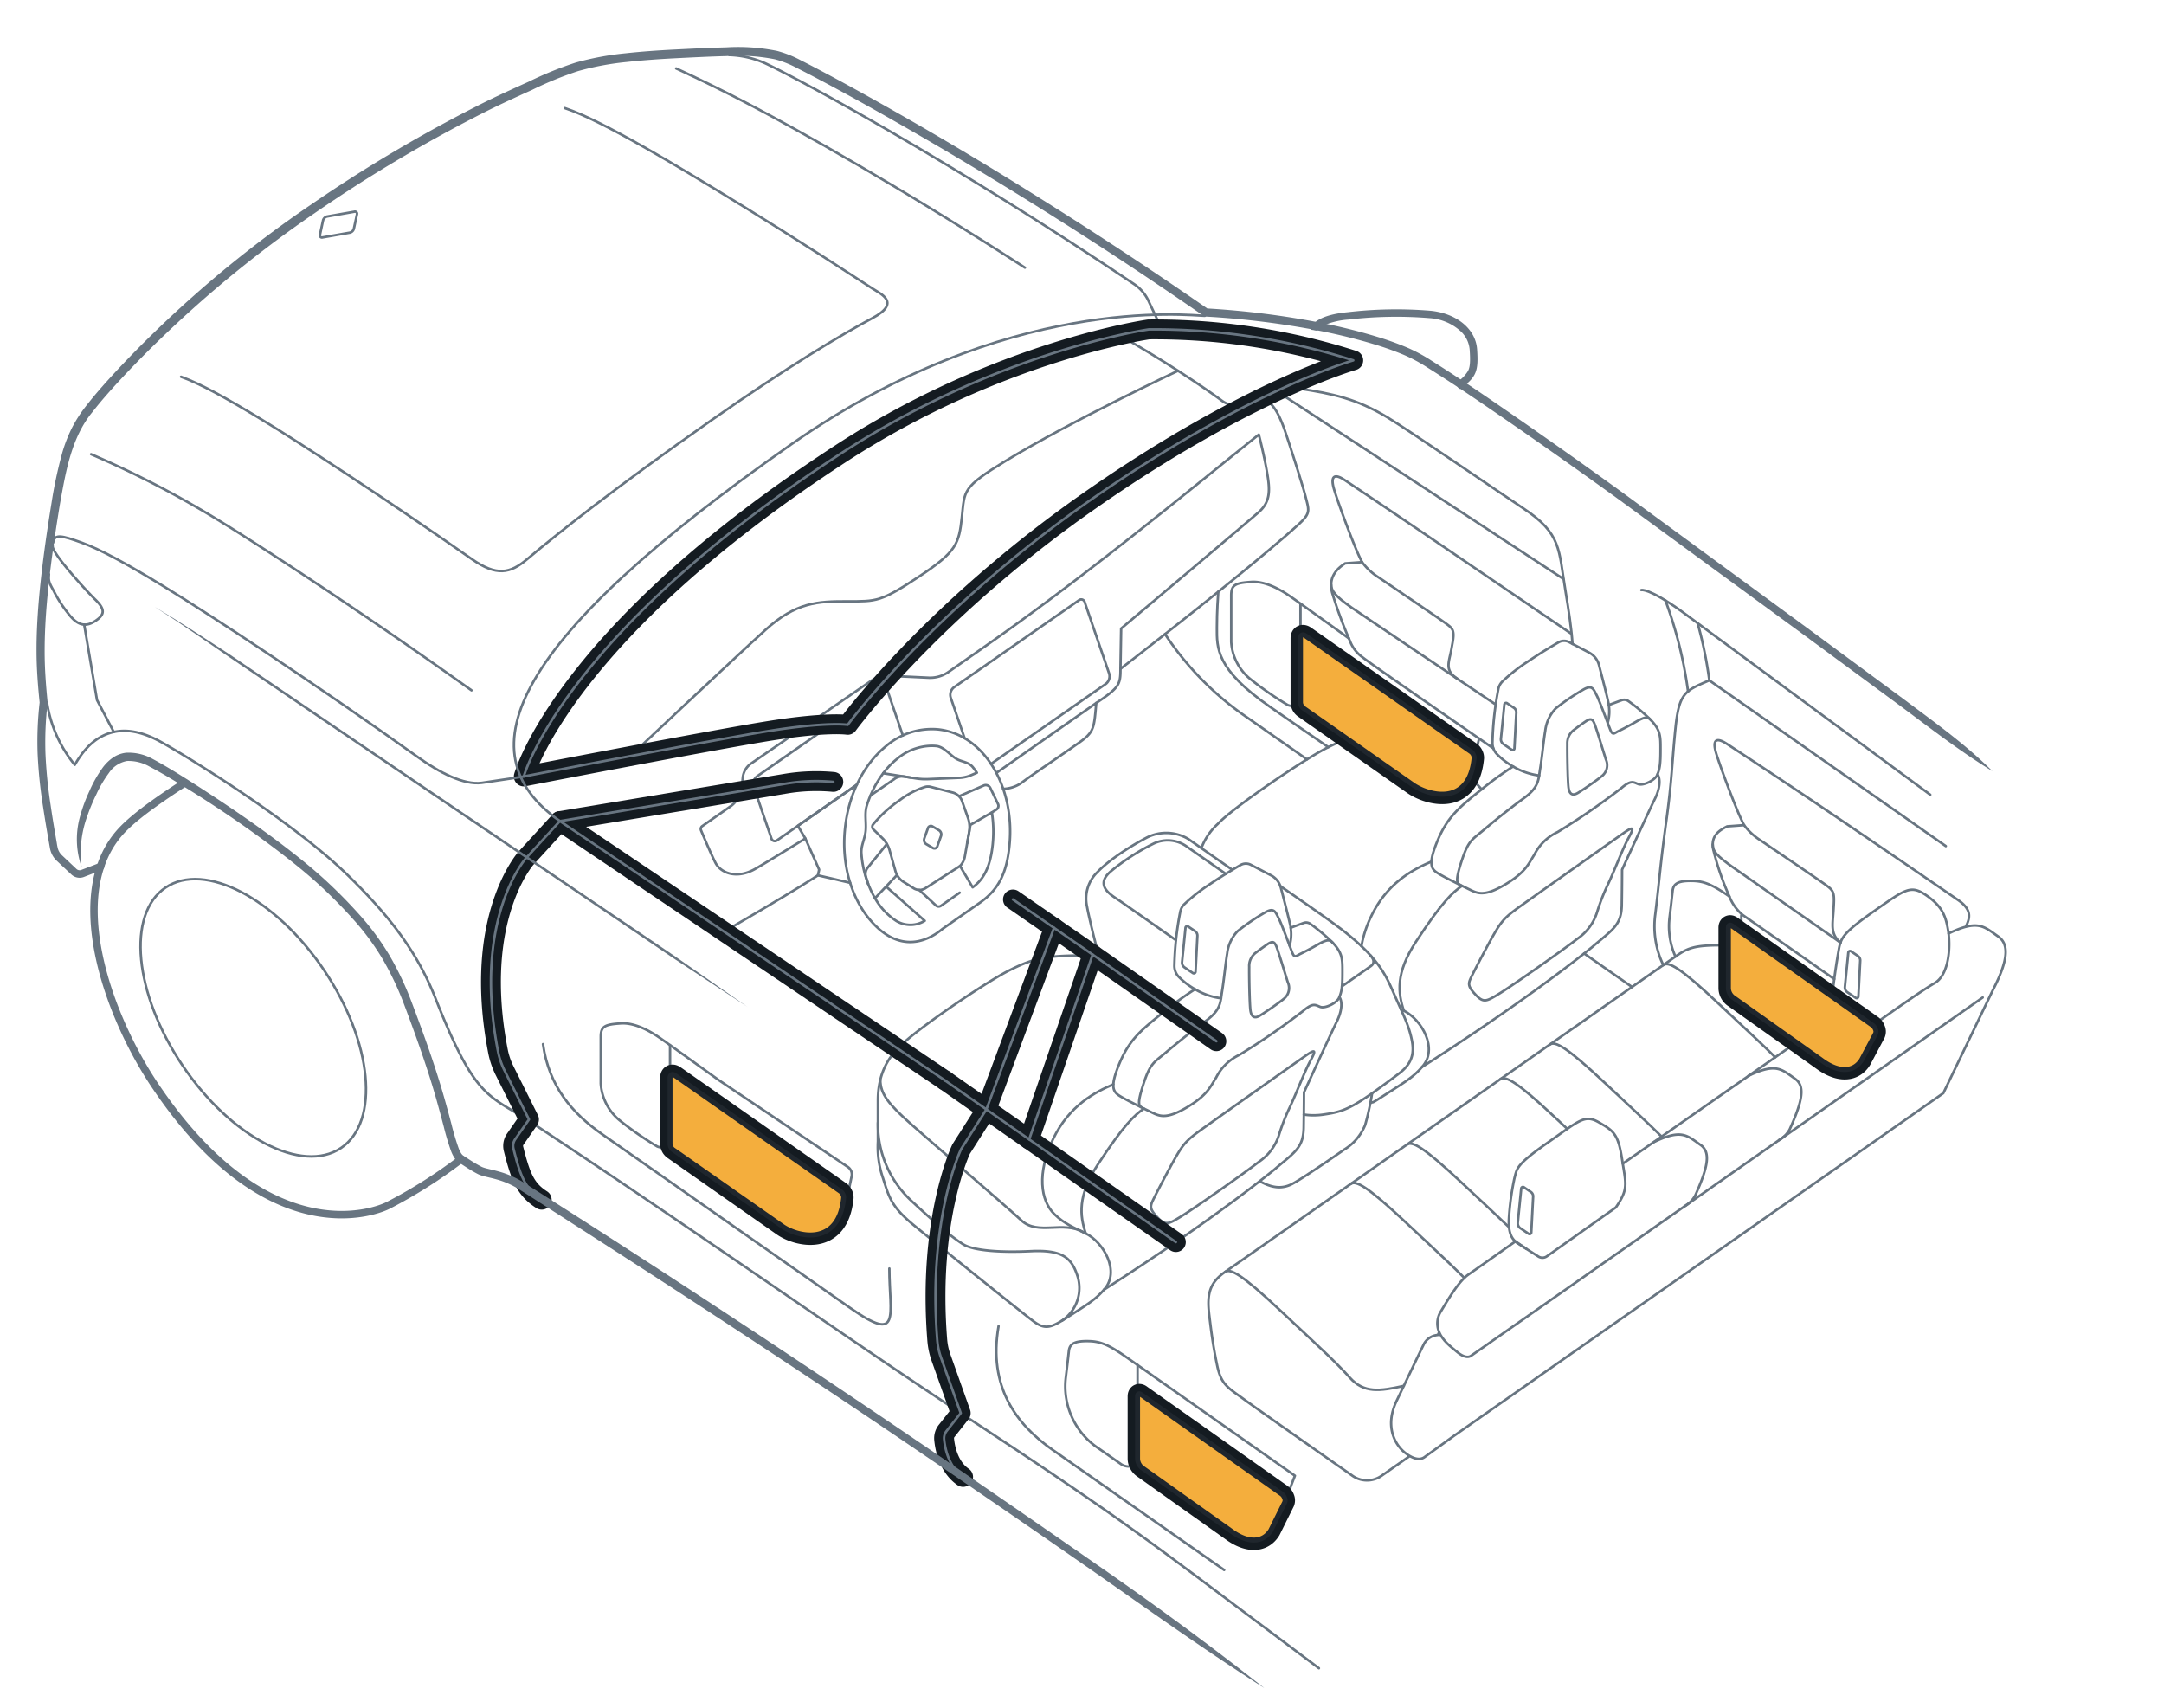 <svg xmlns="http://www.w3.org/2000/svg" width="436" height="344.091" viewBox="0 0 436 344.091"><g id="f54087cc-1d29-4058-9bd0-b8368b9ad693" data-name="below"><path d="M369.557,197.243l-18.439-12.911a9.216,9.216,0,0,1-2.683-3.735,54.576,54.576,0,0,1-3.156-9.103,5.067,5.067,0,0,1-.2-1.366c0-1.907,1.314-2.848,2.914-3.648l3.409-.249" style="fill:none;stroke:#687581;stroke-linecap:round;stroke-linejoin:round;stroke-width:0.5px"/><path d="M396.124,186.596c.65-1.463,1.423-3.186-1.619-5.281-5.807-3.999-29.557-20.322-46.575-31.452-2.238-1.464-2.948-.706-2.16,1.888s4.226,11.945,5.633,14.48a12.37,12.37,0,0,0,3.419,3.135c2.561,1.748,11.703,7.934,13.085,8.95,1.743,1.281,1.725,1.583,1.474,5.511-.165,2.51-.59,4.425,1.441,6.055" style="fill:none;stroke:#687581;stroke-linecap:round;stroke-linejoin:round;stroke-width:0.5px"/><path d="M345.08,170.129c0,1.324.676,2.216,4.394,4.82l21.344,14.945" style="fill:none;stroke:#687581;stroke-linecap:round;stroke-linejoin:round;stroke-width:0.5px"/><path d="M296.372,151.44a1.564,1.564,0,0,1,.472.583,1.366,1.366,0,0,1,.158.699c-.977,9.943-9.345,7.48-12.312,5.402l-22.067-15.451a1.563,1.563,0,0,1-.601-1.139V128.578c0-.657.446-.878.996-.493Z" style="fill:none;stroke:#687581;stroke-linecap:round;stroke-linejoin:round;stroke-width:0.5px"/><polygon points="294.626 154.918 264.117 133.555 264.117 131.174 294.626 152.537 294.626 154.918" style="fill:none;stroke:#687581;stroke-linecap:round;stroke-linejoin:round;stroke-width:0.5px"/><line x1="350.842" y1="184.431" x2="350.842" y2="187.851" style="fill:none;stroke:#687581;stroke-linecap:round;stroke-linejoin:round;stroke-width:0.5px"/><path d="M274.437,113.244l-3.409.249c-2.357,1.504-3.252,3.333-2.642,5.853A86.714,86.714,0,0,0,271.95,129.03a7.12,7.12,0,0,0,2.591,3.394c1.674,1.351,17.762,12.423,26.339,18.344" style="fill:none;stroke:#687581;stroke-linecap:round;stroke-linejoin:round;stroke-width:0.5px"/><path d="M293.559,136.701c-2.538-1.701-1.632-3.22-1.144-5.861l.236-1.292c.488-2.642,0-2.967-1.382-3.983s-10.852-7.438-13.413-9.186a12.371,12.371,0,0,1-3.42-3.135c-1.406-2.535-4.844-11.99-5.633-14.608s-.071-3.394,2.16-1.905c15.597,10.415,31.367,21.266,45.685,30.977" style="fill:none;stroke:#687581;stroke-linecap:round;stroke-linejoin:round;stroke-width:0.5px"/><path d="M271.786,128.619s-8.827-6.373-11.707-8.39-5.634-3.16-7.991-2.999c-3.204.218-4.024.567-4.024,2.725v9.389a10.448,10.448,0,0,0,3.78,7.397,66.296,66.296,0,0,0,7.601,5.284,2.772,2.772,0,0,0,2.61-.266" style="fill:none;stroke:#687581;stroke-linecap:round;stroke-linejoin:round;stroke-width:0.5px"/><line x1="262.021" y1="121.605" x2="262.021" y2="128.578" style="fill:none;stroke:#687581;stroke-linecap:round;stroke-linejoin:round;stroke-width:0.5px"/><path d="M245.459,119.21c-.071.924-.281,3.928-.281,7.269,0,4.024-.244,8.292,10.608,15.852,3.521,2.453,7.665,5.323,11.844,8.192" style="fill:none;stroke:#687581;stroke-linecap:round;stroke-linejoin:round;stroke-width:0.5px"/><path d="M301.349,141.928c-9.489-6.372-26.579-17.81-29.041-19.534-3.314-2.32-4.101-3.403-4.101-4.632" style="fill:none;stroke:#687581;stroke-linecap:round;stroke-linejoin:round;stroke-width:0.5px"/><path d="M316.825,129.716c-.24-3.384-.8-6.976-1.383-10.467-1.445-8.64-.755-11.691-8.601-16.889-4.877-3.231-22.966-15.676-27.314-18.29-6.268-3.769-11.023-4.745-17.73-5.781S251.943,80.112,248.59,81.27c-.994.342-1.687.034-2.765-.812-.138-.109-7.105-5.252-18.731-12.049" style="fill:none;stroke:#687581;stroke-linecap:round;stroke-linejoin:round;stroke-width:0.5px"/><line x1="314.957" y1="116.608" x2="256.219" y2="78.141" style="fill:none;stroke:#687581;stroke-linecap:round;stroke-linejoin:round;stroke-width:0.5px"/><path d="M335.55,120.971a85.152,85.152,0,0,1,4.556,18.33" style="fill:none;stroke:#687581;stroke-linecap:round;stroke-linejoin:round;stroke-width:0.5px"/><path d="M342.035,125.54a82.791,82.791,0,0,1,2.358,11.527" style="fill:none;stroke:#687581;stroke-linecap:round;stroke-linejoin:round;stroke-width:0.5px"/><path d="M388.908,160.106l-50.56-37.285c-6.342-4.441-7.655-3.946-7.655-3.946" style="fill:none;stroke:#687581;stroke-linecap:round;stroke-linejoin:round;stroke-width:0.5px"/><path d="M335.126,194.418q-.298-.604-.551-1.24a18.046,18.046,0,0,1-1.074-8.963c.976-8.048.976-9.755,2.195-18.616s1.138-11.625,1.87-18.86,1.951-7.56,6.828-9.674L392.034,170.45" style="fill:none;stroke:#687581;stroke-linecap:round;stroke-linejoin:round;stroke-width:0.5px"/><path d="M348.445,180.604c-3.769-2.639-5.352-3.135-7.832-3.135s-3.454.549-3.611,1.992-.342,3.075-.589,5.108a14.949,14.949,0,0,0,1.154,8.141" style="fill:none;stroke:#687581;stroke-linecap:round;stroke-linejoin:round;stroke-width:0.5px"/><path d="M319.172,192.084l9.644,6.753" style="fill:none;stroke:#687581;stroke-linecap:round;stroke-linejoin:round;stroke-width:0.5px"/><path d="M234.732,127.746a61.271,61.271,0,0,0,16.665,16.881l11.937,8.358" style="fill:none;stroke:#687581;stroke-linecap:round;stroke-linejoin:round;stroke-width:0.5px"/><path d="M164.792,176.346c-.488.314-.909.582-1.251.798-6.648,4.19-15.075,9.017-17.658,10.546" style="fill:none;stroke:#687581;stroke-linecap:round;stroke-linejoin:round;stroke-width:0.5px"/><path d="M252.892,78.794s1.552,1.207,2.934,2.386,2.398,3.658,3.13,5.812,3.414,10.405,4.105,13.129,1.016,3.252-1.301,5.406S249.12,116.663,225.749,134.75c0,3.089-.163,3.739-4.878,6.869-.447,4.999-.366,5.812-3.414,7.966-4.207,2.973-9.603,6.557-11.745,8.201a6.883,6.883,0,0,1-3.587,1.137" style="fill:none;stroke:#687581;stroke-linecap:round;stroke-linejoin:round;stroke-width:0.5px"/><line x1="220.872" y1="141.619" x2="200.745" y2="155.712" style="fill:none;stroke:#687581;stroke-linecap:round;stroke-linejoin:round;stroke-width:0.5px"/><path d="M126.978,152.33s20.94-19.716,27.183-25.379,10.599-5.808,16.551-5.808,6.679.145,14.374-4.936,8.13-6.679,8.711-12.051.008-5.939,8.856-11.325c13.357-8.13,34.691-18.135,34.691-18.135" style="fill:none;stroke:#687581;stroke-linecap:round;stroke-linejoin:round;stroke-width:0.5px"/><path d="M36.479,75.904c3.91,1.412,9.232,4.345,16.526,8.795,7.47,4.558,24.033,15.334,42.066,27.938,4.962,3.468,7.69,2.922,11.112.035,5.908-4.983,17.544-14.286,37.088-27.97,15.677-10.977,26.066-17.171,32.494-20.608,5.862-3.134,1.697-4.869.027-5.96-26.62-17.381-43.081-26.828-45.482-28.189-7.295-4.135-12.617-6.859-16.526-8.171" style="fill:none;stroke:#687581;stroke-linecap:round;stroke-linejoin:round;stroke-width:0.5px"/><path d="M10.604,109.992c-.188,1.369,6.505,8.757,8.568,10.766s1.955,3.041.109,4.29-3.53,1.195-5.539-1.466a25.967,25.967,0,0,1-2.933-4.562c-.815-1.466-1.103-1.97-.941-3.321" style="fill:none;stroke:#687581;stroke-linecap:round;stroke-linejoin:round;stroke-width:0.5px"/><path d="M146.93,11.081a19.196,19.196,0,0,1,7.163,1.634c3.936,1.761,34.778,17.886,74.419,44.535a8.285,8.285,0,0,1,2.871,3.336l3.216,6.818" style="fill:none;stroke:#687581;stroke-linecap:round;stroke-linejoin:round;stroke-width:0.5px"/><path d="M136.234,13.79q7.663,3.528,15.154,7.471c9.542,5.024,29.8,16.311,55.11,32.659" style="fill:none;stroke:#687581;stroke-linecap:round;stroke-linejoin:round;stroke-width:0.5px"/><path d="M94.997,139.074C73.582,123.757,52.41,109.923,43.673,104.592A201.134,201.134,0,0,0,18.356,91.509" style="fill:none;stroke:#687581;stroke-linecap:round;stroke-linejoin:round;stroke-width:0.5px"/><line x1="296.886" y1="153.628" x2="298.005" y2="148.784" style="fill:none;stroke:#687581;stroke-linecap:round;stroke-linejoin:round;stroke-width:0.5px"/><path d="M9.476,141.538a25.851,25.851,0,0,0,5.59,12.542c1.818-3.123,3.925-5.345,6.864-6.34,4.169-1.411,8.198.427,10.867,1.935,7.303,4.125,26.723,16.458,36.858,26.241,9.372,9.046,14.607,16.401,18.047,25.116,8.167,20.689,10.631,19.354,19.274,25.045C137.9,246.44,169.369,268.763,194.523,285.314s32.994,22.105,49.11,34.192L265.731,336.08" style="fill:none;stroke:#687581;stroke-linecap:round;stroke-linejoin:round;stroke-width:0.5px"/><polyline points="16.964 125.83 19.548 141.032 22.929 147.469" style="fill:none;stroke:#687581;stroke-linecap:round;stroke-linejoin:round;stroke-width:0.5px"/><path d="M71.295,46.092a1.083,1.083,0,0,1-.804.774l-5.505.968a.421.421,0,0,1-.521-.541l.625-2.901a1.083,1.083,0,0,1,.804-.774l5.505-.968a.421.421,0,0,1,.521.541Z" style="fill:none;stroke:#687581;stroke-linecap:round;stroke-linejoin:round;stroke-width:0.5px"/><path d="M225.749,134.75l.136-8.127s25.328-21.332,27.748-23.47,2.251-4.559,1.632-8.105-1.636-7.5-1.636-7.5c-11.932,9.512-33.694,27.633-54.536,42.227l-8,5.601a6.42,6.42,0,0,1-3.985,1.155l-8.345-.397a5.746,5.746,0,0,0-3.018.861l-24.559,16.919a4.04,4.04,0,0,0-1.517,2.572l-.221,2.251a5.67,5.67,0,0,1-2.095,3.585l-5.857,4.101a.715.715,0,0,0-.25.862c.543,1.298,1.962,4.656,2.857,6.447,1.126,2.251,4.39,3.377,7.992,1.351,1.285-.723,5.398-3.234,10.159-6.166" style="fill:none;stroke:#687581;stroke-linecap:round;stroke-linejoin:round;stroke-width:0.5px"/><path d="M172.624,158.099,156.572,169.282a.72.72,0,0,1-1.153-.377l-3.571-10.436a1.923,1.923,0,0,1,.678-2.073l25.166-17.533a.72.72,0,0,1,1.153.377l3.059,8.939" style="fill:none;stroke:#687581;stroke-linecap:round;stroke-linejoin:round;stroke-width:0.5px"/><path d="M194.348,148.72l-2.804-8.195a1.923,1.923,0,0,1,.679-2.073l25.166-17.533a.72.72,0,0,1,1.153.377l4.931,14.41a1.923,1.923,0,0,1-.678,2.073l-23.128,16.113" style="fill:none;stroke:#687581;stroke-linecap:round;stroke-linejoin:round;stroke-width:0.5px"/><polyline points="171.286 177.852 164.792 176.346 165.042 175.196 162.256 168.917 160.751 166.371 172.624 158.099" style="fill:none;stroke:#687581;stroke-linecap:round;stroke-linejoin:round;stroke-width:0.5px"/><path d="M188.997,146.938a14.17,14.17,0,0,0-10.507,3.399c-4.55,3.724-7.569,9.803-8.246,16.668-.718,7.068,1.246,13.716,4.902,18.131,7.352,8.842,14.163,2.41,14.8,1.963l7.407-5.186c3.737-2.613,5.443-5.795,6.026-11.523v-.013C204.582,158.38,198.123,147.872,188.997,146.938Zm-8.354,6.025a11.054,11.054,0,0,1,7.027-2.708q.487,0,.975.041c1.53.163,2.654,1.706,3.954,2.518,1.151.718,2.505.623,3.426,1.76a13.399,13.399,0,0,1,.799,1.097l-1.34.568a6.901,6.901,0,0,1-2.004.451l-6.661.278a12.702,12.702,0,0,1-2.074-.119l-6.795-1.07A16.164,16.164,0,0,1,180.642,152.963Zm-.041,32.578a13.28,13.28,0,0,1-4.306-4.59l2.234-2.356,7.786,6.906A5.527,5.527,0,0,1,180.601,185.541Zm19.417-15.49c-.515,5.078-2.126,7.325-4.049,8.707l-2.546-4.292a3.707,3.707,0,0,0,.94-1.746l1.159-6.541,4.319-2.505a25.241,25.241,0,0,1,.298,3.832C200.14,168.345,200.1,169.185,200.018,170.051Z" style="fill:none;stroke:#687581;stroke-linecap:round;stroke-linejoin:round;stroke-width:0.5px"/><path d="M177.948,155.779a21.66,21.66,0,0,0-3.302,6.51c-.511,1.611-.067,3.411-.242,5.159-.157,1.557-.967,2.991-.848,4.47a21.112,21.112,0,0,0,2.729,9.027" style="fill:none;stroke:#687581;stroke-linecap:round;stroke-linejoin:round;stroke-width:0.5px"/><path d="M193.357,179.835l-3.806,2.665a.803.803,0,0,1-.961-.066l-3.397-3.153" style="fill:none;stroke:#687581;stroke-linecap:round;stroke-linejoin:round;stroke-width:0.5px"/><path d="M188.869,170.45a.613.613,0,0,1-.893.399l-1.392-.824a.978.978,0,0,1-.349-1.134l.717-2.022a.613.613,0,0,1,.893-.399l1.392.824a.978.978,0,0,1,.35,1.134Z" style="fill:none;stroke:#687581;stroke-linecap:round;stroke-linejoin:round;stroke-width:0.5px"/><path d="M193.424,174.465l-6.96,4.464a2.214,2.214,0,0,1-2.481-.051l-2.068-1.294a3.917,3.917,0,0,1-1.46-1.949l-1.266-4.498a5.766,5.766,0,0,0-1.289-2.167l-1.934-1.884a.738.738,0,0,1-.062-.989,25.855,25.855,0,0,1,5.363-4.888,16.856,16.856,0,0,1,5.141-2.688,2.249,2.249,0,0,1,1.131.001l4.52,1.169a2.786,2.786,0,0,1,1.736,1.585l1.293,3.672a5.891,5.891,0,0,1,.206,2.516l-.421,2.376" style="fill:none;stroke:#687581;stroke-linecap:round;stroke-linejoin:round;stroke-width:0.5px"/><path d="M178.687,170.021l-3.925,4.86a2.032,2.032,0,0,0-.321,1.675l.464,1.497" style="fill:none;stroke:#687581;stroke-linecap:round;stroke-linejoin:round;stroke-width:0.5px"/><path d="M193.226,160.416l4.969-2.166a1.038,1.038,0,0,1,1.335.496l1.559,3.244a.876.876,0,0,1-.312,1.09l-.935.593" style="fill:none;stroke:#687581;stroke-linecap:round;stroke-linejoin:round;stroke-width:0.5px"/><line x1="180.732" y1="176.273" x2="178.53" y2="178.595" style="fill:none;stroke:#687581;stroke-linecap:round;stroke-linejoin:round;stroke-width:0.5px"/><path d="M175.393,160.262l4.963-3.438a2.745,2.745,0,0,1,1.721-.394l1.464.231" style="fill:none;stroke:#687581;stroke-linecap:round;stroke-linejoin:round;stroke-width:0.5px"/></g><g id="bd61f2d9-08d2-4ce7-b3e6-3f72337d792c" data-name="illustration"><path d="M276.106,222.179c.888-.315-.258.448,3.339-1.868s5.365-3.353,7.072-5.365c0,0,19.571-12.316,34.264-24.143,4.085-3.536,5.914-4.329,5.975-8.536s.061-7.072.061-7.072,5.548-12.133,6.585-14.206,1.219-4.024.549-4.999c.488-1.219.61-2.134.61-4.999s.061-4.146-2.744-6.707a36.84,36.84,0,0,0-3.736-3.048,1.469,1.469,0,0,0-1.348-.17l-2.598.962c.104-.038-1.249-5.282-1.974-8.061a3.938,3.938,0,0,0-1.982-2.493l-4.051-2.122a2.181,2.181,0,0,0-2.096.041c-1.278.735-3.614,2.127-6.382,3.995a34.845,34.845,0,0,0-4.949,3.903,2.921,2.921,0,0,0-.813,1.508A63.294,63.294,0,0,0,300.7,149.66a3.147,3.147,0,0,0,.925,2.284,14.385,14.385,0,0,0,3.231,2.467,71.336,71.336,0,0,0-6.334,4.605s-3.957-4.43-6.578-6.99-5.67-4.512-11.584-4.39-8.414.671-13.169,3.109-18.778,11.95-21.826,15.242a12.468,12.468,0,0,0-3.22,4.636" style="fill:none;stroke:#687581;stroke-linecap:round;stroke-linejoin:round;stroke-width:0.5px"/><path d="M298.522,159.017c-4.546,3.659-6.944,5.569-8.976,10.568s-1.057,5.65.65,6.625,4.755,2.439,6.259,3.17,3.048,1.097,6.991-1.301,4.471-3.983,5.69-5.894a10.039,10.039,0,0,1,4.674-4.552,141.515,141.515,0,0,0,12.803-8.82c1.992-1.707,2.439-1.26,3.455-.854s3.521-.82,3.882-1.971" style="fill:none;stroke:#687581;stroke-linecap:round;stroke-linejoin:round;stroke-width:0.5px"/><path d="M332.649,145.096c-.589-.585-.914-.914-3.028.305s-3.089,1.667-3.658,1.951-1.016.813-1.423-.122-2.154-5.812-2.804-7.072-.894-2.236-2.601-1.301a44.8,44.8,0,0,0-5.69,3.861,7.79,7.79,0,0,0-2.114,4.552c-.284,1.585-.65,5.365-1.016,7.56s-.163,3.699-3.292,5.975-5.853,4.512-8.17,6.463-3.019,2.055-4.39,6.259-.885,4.45-.166,4.802" style="fill:none;stroke:#687581;stroke-linecap:round;stroke-linejoin:round;stroke-width:0.5px"/><path d="M294.559,178.458c-1.884,1.329-3.957,3.158-9.271,11.255-4.145,6.317-3.629,10.356-2.45,13.892" style="fill:none;stroke:#687581;stroke-linecap:round;stroke-linejoin:round;stroke-width:0.5px"/><path d="M282.249,203.315q.292.142.59.29c3.577,1.788,7.032,7.682,3.678,11.34" style="fill:none;stroke:#687581;stroke-linecap:round;stroke-linejoin:round;stroke-width:0.5px"/><path d="M288.411,173.575c-3.621,1.539-8.905,4.221-12.157,11.05a22.415,22.415,0,0,0-1.951,5.997" style="fill:none;stroke:#687581;stroke-linecap:round;stroke-linejoin:round;stroke-width:0.5px"/><path d="M317.184,146.997a3.329,3.329,0,0,0-1.402,2.926c-.03,1.585.061,7.408.244,8.749s.823,1.707,1.89,1.067,3.963-2.652,4.786-3.353a2.779,2.779,0,0,0,.854-3.384c-.488-1.524-1.921-6.28-2.286-7.164s-.671-1.25-1.768-.518S317.184,146.997,317.184,146.997Z" style="fill:none;stroke:#687581;stroke-linecap:round;stroke-linejoin:round;stroke-width:0.5px"/><path d="M306.616,182.348c3.747-2.671,18.481-13.105,20.514-14.528s2.154-1.138.976,1.016-2.833,6.602-4.174,9.406a41.011,41.011,0,0,0-2.154,5.528,10.129,10.129,0,0,1-3.983,5.365c-2.683,2.114-12.844,9.267-15.608,10.974s-3.292,1.992-4.959.203-1.423-2.236-.569-3.943,3.536-6.869,4.878-9.064S303.858,184.314,306.616,182.348Z" style="fill:none;stroke:#687581;stroke-linecap:round;stroke-linejoin:round;stroke-width:0.5px"/><path d="M304.856,154.412a13.629,13.629,0,0,0,5.252,1.82" style="fill:none;stroke:#687581;stroke-linecap:round;stroke-linejoin:round;stroke-width:0.5px"/><path d="M324.134,142.028a8.43,8.43,0,0,1-.215,3.609" style="fill:none;stroke:#687581;stroke-linecap:round;stroke-linejoin:round;stroke-width:0.5px"/><path d="M302.408,148.82a1.177,1.177,0,0,0,.516,1.1l1.671,1.129a.345.345,0,0,0,.531-.263l.373-7.234a1.071,1.071,0,0,0-.474-.948l-1.396-.944a.346.346,0,0,0-.529.248Z" style="fill:none;stroke:#687581;stroke-linecap:round;stroke-linejoin:round;stroke-width:0.5px"/><path d="M219.602,192.692l.161-.3c.689-1.28,1.079-1.89,1.079-1.89s-1.463-5.731-1.829-7.865a7.395,7.395,0,0,1,2.159-7.006c2.439-2.561,7.151-5.499,10.017-6.963a8.68,8.68,0,0,1,8.263.374l8.845,6.193" style="fill:none;stroke:#687581;stroke-linecap:round;stroke-linejoin:round;stroke-width:0.5px"/><path d="M257.973,178.526c5.257,3.625,10.8,7.481,13.065,9.281,7.133,5.67,8.353,9.084,9.999,12.803s2.622,5.609,3.231,8.109.854,5.06-2.256,7.438-5.566,4.097-5.566,4.097a54.2,54.2,0,0,1-1.402,6.402,10.404,10.404,0,0,1-4.207,4.938c-2.148,1.504-8.336,5.775-10.425,6.889-2.181,1.163-4.267.787-6.608-.521" style="fill:none;stroke:#687581;stroke-linecap:round;stroke-linejoin:round;stroke-width:0.5px"/><path d="M270.379,198.702l5.869-4.11c.581-.407.768-1.181-.154-2.152" style="fill:none;stroke:#687581;stroke-linecap:round;stroke-linejoin:round;stroke-width:0.5px"/><path d="M236.932,189.408l-11.236-7.868c-1.485-1.04-5.401-2.988-1.926-5.976a44.609,44.609,0,0,1,8.7-5.641,6.585,6.585,0,0,1,6.75.697l7.752,5.428" style="fill:none;stroke:#687581;stroke-linecap:round;stroke-linejoin:round;stroke-width:0.5px"/><path d="M262.698,224.539a13.593,13.593,0,0,0,4.054-.017c3.292-.488,4.94-.939,9.694-4.268" style="fill:none;stroke:#687581;stroke-linecap:round;stroke-linejoin:round;stroke-width:0.5px"/><path d="M220.843,190.502c.427,1.341.921,1.897,2.958,3.324L236.19,202.501" style="fill:none;stroke:#687581;stroke-linecap:round;stroke-linejoin:round;stroke-width:0.5px"/><path d="M234.431,203.893s-3.957-4.43-6.578-6.99-5.67-4.512-11.584-4.39-8.414.671-13.169,3.109-18.778,11.95-21.827,15.242c-.71.767-4.39,3.802-4.39,10.818v8.265a19.38,19.38,0,0,0,1.036,7.438c1.205,3.778,1.616,5.698,6.28,9.511,9.023,7.377,21.217,17.132,23.838,19.144s3.719,1.463,7.316-.854,5.365-3.353,7.072-5.365c0,0,19.571-12.316,34.264-24.143,4.085-3.536,5.914-4.329,5.975-8.536s.061-7.072.061-7.072,5.548-12.133,6.585-14.206,1.219-4.024.549-4.999c.488-1.219.61-2.134.61-4.999s.061-4.146-2.744-6.707a36.852,36.852,0,0,0-3.736-3.048,1.469,1.469,0,0,0-1.348-.17l-2.598.962c.104-.038-1.249-5.282-1.974-8.061a3.938,3.938,0,0,0-1.982-2.493l-4.051-2.122a2.181,2.181,0,0,0-2.096.041c-1.278.735-3.614,2.127-6.382,3.995a34.845,34.845,0,0,0-4.949,3.903,2.921,2.921,0,0,0-.813,1.508,63.284,63.284,0,0,0-1.187,10.863,3.147,3.147,0,0,0,.925,2.284,14.382,14.382,0,0,0,3.231,2.467A71.336,71.336,0,0,0,234.431,203.893Z" style="fill:none;stroke:#687581;stroke-linecap:round;stroke-linejoin:round;stroke-width:0.5px"/><path d="M234.431,203.893c-4.546,3.659-6.944,5.569-8.976,10.568s-1.057,5.65.65,6.625,4.755,2.439,6.259,3.17,3.048,1.097,6.991-1.301,4.471-3.983,5.69-5.894a10.039,10.039,0,0,1,4.674-4.552,141.536,141.536,0,0,0,12.803-8.82c1.992-1.707,2.439-1.26,3.455-.854s3.521-.82,3.882-1.971" style="fill:none;stroke:#687581;stroke-linecap:round;stroke-linejoin:round;stroke-width:0.5px"/><path d="M268.559,189.972c-.589-.585-.914-.914-3.028.305s-3.089,1.666-3.658,1.951-1.016.813-1.423-.122-2.154-5.812-2.804-7.072-.894-2.236-2.601-1.301a44.8,44.8,0,0,0-5.69,3.861,7.79,7.79,0,0,0-2.114,4.552c-.285,1.585-.65,5.365-1.016,7.56s-.163,3.699-3.292,5.975-5.853,4.512-8.17,6.463-3.019,2.055-4.39,6.259-.885,4.45-.166,4.802" style="fill:none;stroke:#687581;stroke-linecap:round;stroke-linejoin:round;stroke-width:0.5px"/><path d="M230.469,223.335c-1.884,1.329-3.957,3.158-9.271,11.255-4.145,6.317-3.629,10.356-2.45,13.892" style="fill:none;stroke:#687581;stroke-linecap:round;stroke-linejoin:round;stroke-width:0.5px"/><path d="M224.321,218.451c-3.621,1.539-8.905,4.221-12.157,11.05s-2.561,12.356.284,15.12c2.022,1.964,4.019,2.721,6.3,3.861,3.577,1.788,7.032,7.682,3.678,11.34" style="fill:none;stroke:#687581;stroke-linecap:round;stroke-linejoin:round;stroke-width:0.5px"/><path d="M177.369,217.536c0,2.865,1.649,4.913,6.405,9.12s18.656,16.096,22.01,19.205,8.435-.024,12.57,2.427" style="fill:none;stroke:#687581;stroke-linecap:round;stroke-linejoin:round;stroke-width:0.5px"/><path d="M176.884,226.168a20.98,20.98,0,0,0,6.463,15.486c5.69,5.325,8.495,7.601,10.649,8.983s7.845,1.707,13.697,1.423c6.137-.298,8.088,1.219,9.267,4.634a7.937,7.937,0,0,1-3.007,9.377" style="fill:none;stroke:#687581;stroke-linecap:round;stroke-linejoin:round;stroke-width:0.5px"/><path d="M253.094,191.873a3.329,3.329,0,0,0-1.402,2.926c-.03,1.585.061,7.408.244,8.749s.823,1.707,1.89,1.067,3.963-2.652,4.786-3.353a2.779,2.779,0,0,0,.854-3.384c-.488-1.524-1.92-6.28-2.286-7.164s-.671-1.25-1.768-.518S253.094,191.873,253.094,191.873Z" style="fill:none;stroke:#687581;stroke-linecap:round;stroke-linejoin:round;stroke-width:0.5px"/><path d="M242.526,227.225c3.747-2.671,18.481-13.105,20.514-14.528s2.154-1.138.975,1.016-2.833,6.602-4.174,9.406a41.011,41.011,0,0,0-2.154,5.528,10.129,10.129,0,0,1-3.983,5.365c-2.683,2.114-12.844,9.267-15.608,10.974s-3.292,1.992-4.959.203-1.423-2.236-.569-3.943,3.536-6.869,4.877-9.064S239.768,229.191,242.526,227.225Z" style="fill:none;stroke:#687581;stroke-linecap:round;stroke-linejoin:round;stroke-width:0.5px"/><path d="M240.766,199.288a13.63,13.63,0,0,0,5.252,1.82" style="fill:none;stroke:#687581;stroke-linecap:round;stroke-linejoin:round;stroke-width:0.5px"/><path d="M260.044,186.904a8.429,8.429,0,0,1-.215,3.609" style="fill:none;stroke:#687581;stroke-linecap:round;stroke-linejoin:round;stroke-width:0.5px"/><path d="M238.161,193.806a1.177,1.177,0,0,0,.516,1.1l1.671,1.129a.345.345,0,0,0,.531-.263l.373-7.234a1.071,1.071,0,0,0-.474-.948l-1.396-.944a.346.346,0,0,0-.53.248Z" style="fill:none;stroke:#687581;stroke-linecap:round;stroke-linejoin:round;stroke-width:0.5px"/><path d="M352.276,216.74c5.596-2.684,6.669-1.316,9.364.571,2.018,1.413,1.688,4.146-1.049,10.193a5.468,5.468,0,0,1-2.151,2.18" style="fill:none;stroke:#687581;stroke-linecap:round;stroke-linejoin:round;stroke-width:0.5px"/><path d="M333.24,230.07c5.596-2.684,6.669-1.316,9.364.571,2.018,1.413,1.688,4.146-1.049,10.193a5.469,5.469,0,0,1-2.151,2.18" style="fill:none;stroke:#687581;stroke-linecap:round;stroke-linejoin:round;stroke-width:0.5px"/><path d="M325.552,243.259c2.579-3.693,2.054-4.66,1.262-9.72s-1.646-5.67-4.573-7.377-3.839-.564-10.303,3.963-6.28,5.182-6.829,7.316a55.182,55.182,0,0,0-1.097,8.048c-.122,2.378.305,3.963,1.646,4.877.936.638,3.08,2.005,4.29,2.773a1.541,1.541,0,0,0,1.716-.043l2.361-1.672Z" style="fill:none;stroke:#687581;stroke-linecap:round;stroke-linejoin:round;stroke-width:0.5px"/><path d="M370.894,204.213c.999.648,3.148,1.962,4.353,2.695a1.541,1.541,0,0,0,1.692-.059s9.559-6.891,12.873-8.805c2.569-1.483,3.228-6.277,2.787-9.988" style="fill:none;stroke:#687581;stroke-linecap:round;stroke-linejoin:round;stroke-width:0.5px"/><line x1="326.957" y1="234.433" x2="369.37" y2="204.823" style="fill:none;stroke:#687581;stroke-linecap:round;stroke-linejoin:round;stroke-width:0.5px"/><path d="M289.962,268.371c.699,1.677,2.271,2.9,3.739,4.088,1.101.891,2.123,1.158,2.765.621l103.01-72.128" style="fill:none;stroke:#687581;stroke-linecap:round;stroke-linejoin:round;stroke-width:0.5px"/><path d="M246.829,256.245c1.066-.746,3.267.401,11.071,7.717s11.218,10.405,14.063,13.575,5.984,2.745,10.877,1.657" style="fill:none;stroke:#687581;stroke-linecap:round;stroke-linejoin:round;stroke-width:0.5px"/><path d="M272.138,238.523c1.066-.746,3.267.401,11.071,7.717,5.904,5.535,9.296,8.651,11.829,11.213" style="fill:none;stroke:#687581;stroke-linecap:round;stroke-linejoin:round;stroke-width:0.5px"/><path d="M283.468,230.59c1.066-.746,3.267.401,11.071,7.717,4.274,4.007,7.232,6.746,9.5,8.925" style="fill:none;stroke:#687581;stroke-linecap:round;stroke-linejoin:round;stroke-width:0.5px"/><path d="M312.26,210.429c1.066-.746,3.267.401,11.071,7.717,5.612,5.261,8.954,8.336,11.446,10.828" style="fill:none;stroke:#687581;stroke-linecap:round;stroke-linejoin:round;stroke-width:0.5px"/><path d="M302.267,217.427c1.066-.746,3.267.401,11.071,7.717q1.294,1.213,2.432,2.277" style="fill:none;stroke:#687581;stroke-linecap:round;stroke-linejoin:round;stroke-width:0.5px"/><path d="M335.126,194.418c1.066-.746,3.267.401,11.071,7.717,5.632,5.28,8.978,8.359,11.474,10.855" style="fill:none;stroke:#687581;stroke-linecap:round;stroke-linejoin:round;stroke-width:0.5px"/><path d="M169.349,240.012a1.565,1.565,0,0,1,.472.583,1.367,1.367,0,0,1,.158.699c-.977,9.943-9.345,7.851-12.312,5.774l-22.067-15.451a1.563,1.563,0,0,1-.601-1.139V218.263c0-.657.446-1.992.996-1.607Z" style="fill:none;stroke:#687581;stroke-linecap:round;stroke-linejoin:round;stroke-width:0.5px"/><polygon points="167.603 244.061 137.093 222.698 137.093 220.317 167.603 241.68 167.603 244.061" style="fill:none;stroke:#687581;stroke-linecap:round;stroke-linejoin:round;stroke-width:0.5px"/><path d="M170.321,243.073l1.286-6.193a1.812,1.812,0,0,0-.704-1.727l-26.142-17.591s-8.827-6.373-11.707-8.39-5.634-3.16-7.991-2.999c-3.204.218-4.024.567-4.024,2.725v9.389a10.449,10.449,0,0,0,3.78,7.397,66.304,66.304,0,0,0,7.601,5.284,2.773,2.773,0,0,0,2.61-.266" style="fill:none;stroke:#687581;stroke-linecap:round;stroke-linejoin:round;stroke-width:0.5px"/><line x1="134.998" y1="210.548" x2="134.998" y2="218.263" style="fill:none;stroke:#687581;stroke-linecap:round;stroke-linejoin:round;stroke-width:0.5px"/><path d="M169.349,240.012a1.565,1.565,0,0,1,.472.583,1.367,1.367,0,0,1,.158.699c-.977,9.943-9.345,7.851-12.312,5.774l-22.067-15.451a1.563,1.563,0,0,1-.601-1.139V217.15c0-.657.446-.878.996-.493Z" style="fill:none;stroke:#141b21;stroke-linecap:round;stroke-linejoin:round;stroke-width:4px"/><path d="M169.349,240.012a1.565,1.565,0,0,1,.472.583,1.367,1.367,0,0,1,.158.699c-.977,9.943-9.345,7.851-12.312,5.774l-22.067-15.451a1.563,1.563,0,0,1-.601-1.139V217.15c0-.657.446-.878.996-.493Z" style="fill:#f4ae3d;stroke:#1f262d;stroke-linejoin:round"/><line x1="229.197" y1="274.983" x2="229.197" y2="281.499" style="fill:none;stroke:#687581;stroke-linecap:round;stroke-linejoin:round;stroke-width:0.5px"/><path d="M246.641,316.287l-34.549-24.192c-7.362-5.156-13.03-12.739-10.901-24.929" style="fill:none;stroke:#687581;stroke-linecap:round;stroke-linejoin:round;stroke-width:0.5px"/><path d="M258.835,302.668l2.064-5.37-34.1-23.985c-3.769-2.639-5.352-3.135-7.832-3.135s-3.454.549-3.611,1.992-.342,3.075-.589,5.108a14.984,14.984,0,0,0,6.595,14.528l4.38,3.067a2.749,2.749,0,0,0,3.611-.241" style="fill:none;stroke:#687581;stroke-linecap:round;stroke-linejoin:round;stroke-width:0.5px"/><path d="M229.197,293.923a2.436,2.436,0,0,0,.917,1.785L248.346,308.66c3.211,2.248,6.163,2.116,7.685-.344l2.804-5.647a1.075,1.075,0,0,0-.015-.867,1.799,1.799,0,0,0-.597-.841L229.875,280.926c-.375-.262-.678-.096-.678.371Z" style="fill:none;stroke:#141b21;stroke-linecap:round;stroke-linejoin:round;stroke-width:4px"/><path d="M229.197,293.923a2.436,2.436,0,0,0,.917,1.785L248.346,308.66c3.211,2.248,6.163,2.116,7.685-.344l2.804-5.647a1.075,1.075,0,0,0-.015-.867,1.799,1.799,0,0,0-.597-.841L229.875,280.926c-.375-.262-.678-.096-.678.371Z" style="fill:#f4ae3d;stroke:#1f262d;stroke-linejoin:round"/><path d="M284.048,293.323l-5.691,3.985a5.113,5.113,0,0,1-5.865-.002c-7.241-5.073-19.556-13.712-21.827-15.379-3.217-2.362-4.634-2.926-5.447-6.91s-1.097-6.082-1.585-10.147.02-6.403,3.195-8.626l90.592-63.433c2.513-1.759,3.666-2.412,9.695-2.377s7.837.518,11.357,3.765S369.37,204.823,369.37,204.823l1.524-.61a5.144,5.144,0,0,1-1.689-3.722c.135-2.123.835-6.764,1.262-9.142s.804-3.372,7.133-7.804,7.356-5.387,10.608-3.109,3.902,4.268,4.39,7.621c5.975-2.865,7.121-1.406,9.999.61,2.155,1.509,2.158,4.6-1.12,10.883l-9.933,20.671-98.662,69.084-5.791,4.183c-.825.669-2.124.606-3.88-.725-2.219-1.681-4.256-5.487-1.815-10.555,1.951-4.051,3.81-8.005,5.559-11.569a3.513,3.513,0,0,1,2.744-1.699l.263-.569a4.494,4.494,0,0,1,.301-4.102c2.116-3.549,3.882-6.3,5.601-7.504,4.082-2.858,9.457-6.673,9.457-6.673l2.165,1.473" style="fill:none;stroke:#687581;stroke-linecap:round;stroke-linejoin:round;stroke-width:0.5px"/><path d="M305.804,246.336a1.178,1.178,0,0,0,.516,1.1l1.671,1.129a.345.345,0,0,0,.531-.263l.373-7.234a1.071,1.071,0,0,0-.474-.948l-1.396-.944a.346.346,0,0,0-.53.248Z" style="fill:none;stroke:#687581;stroke-linecap:round;stroke-linejoin:round;stroke-width:0.5px"/><path d="M371.707,198.8a1.177,1.177,0,0,0,.516,1.1l1.671,1.129a.345.345,0,0,0,.531-.263l.373-7.234a1.071,1.071,0,0,0-.474-.948l-1.396-.944a.346.346,0,0,0-.53.248Z" style="fill:none;stroke:#687581;stroke-linecap:round;stroke-linejoin:round;stroke-width:0.5px"/></g><g id="bf2fcd1e-1496-4706-81b5-9f9c38cd3a86" data-name="above"><path d="M20.552,175.264l-2.429.939-1.214.47a2.441,2.441,0,0,1-1.843-.044,2.519,2.519,0,0,1-.747-.51l-.475-.445-.949-.891-.949-.891-.475-.445a4.694,4.694,0,0,1-.522-.57,4.609,4.609,0,0,1-.726-1.374,4.958,4.958,0,0,1-.177-.737l-.113-.642-.447-2.57q-.441-2.571-.831-5.157A96.561,96.561,0,0,1,7.584,151.958a68.138,68.138,0,0,1,.412-10.516l-.001.169c-.349-3.352-.615-6.758-.633-10.159-.021-3.401.153-6.794.432-10.169.575-6.754,1.522-13.439,2.611-20.112A89.196,89.196,0,0,1,12.55,91.192a29.757,29.757,0,0,1,1.874-4.85,27.106,27.106,0,0,1,2.793-4.398c2.101-2.714,4.37-5.219,6.679-7.7q3.478-3.701,7.122-7.232A233.471,233.471,0,0,1,62.425,41.382,295.228,295.228,0,0,1,97.309,20.756c3.025-1.503,6.122-2.909,9.187-4.29a71.951,71.951,0,0,1,9.465-3.85,58.23,58.23,0,0,1,10.078-1.882c3.377-.368,6.755-.598,10.13-.766,3.372-.167,6.733-.338,10.123-.421a39.259,39.259,0,0,1,10.289.713,22.227,22.227,0,0,1,4.856,1.937c1.518.76,3.01,1.546,4.503,2.337,2.985,1.58,5.944,3.202,8.892,4.843q17.685,9.85,34.819,20.629,17.152,10.736,33.788,22.271l-.425-.146a170.475,170.475,0,0,1,23.238,2.925,114.139,114.139,0,0,1,11.391,2.846c1.879.566,3.732,1.238,5.564,1.989a32.996,32.996,0,0,1,5.252,2.791c6.617,4.162,13.001,8.592,19.399,13.025q9.579,6.666,19.031,13.509l37.625,27.584,18.773,13.849c6.22,4.662,12.585,9.165,18.135,14.698-6.675-4.077-12.78-8.867-19.034-13.488l-18.778-13.827-37.641-27.544q-9.45-6.821-19.02-13.475c-6.386-4.416-12.787-8.848-19.337-12.959A31.33,31.33,0,0,0,282.578,71.38c-1.765-.721-3.571-1.375-5.415-1.929a112.544,112.544,0,0,0-11.23-2.795,168.851,168.851,0,0,0-23.01-2.875.842.842,0,0,1-.425-.146Q225.9,52.129,208.755,41.438,191.63,30.733,173.994,20.885c-2.942-1.633-5.894-3.248-8.866-4.818-1.485-.784-2.975-1.568-4.47-2.315A20.523,20.523,0,0,0,156.15,11.95a37.78,37.78,0,0,0-9.817-.65c-3.347.085-6.716.258-10.074.428-3.355.17-6.703.402-10.025.767a56.506,56.506,0,0,0-9.767,1.828,70.441,70.441,0,0,0-9.236,3.774c-3.078,1.39-6.116,2.773-9.126,4.271A293.434,293.434,0,0,0,63.457,42.896a238.377,238.377,0,0,0-31.176,25.42c-2.423,2.323-4.777,4.715-7.079,7.152-2.287,2.443-4.552,4.936-6.583,7.546-4.213,5.106-5.345,11.875-6.525,18.442-1.099,6.623-2.06,13.29-2.645,19.965-.285,3.339-.464,6.682-.453,10.02.01,3.34.259,6.661.599,10.011a.847.847,0,0,1-.001.169,66.513,66.513,0,0,0-.43,10.274,94.999,94.999,0,0,0,1.03,10.273q.375,2.565.812,5.127l.439,2.562a10.017,10.017,0,0,0,.234,1.169,3.08,3.08,0,0,0,.481.918,3.145,3.145,0,0,0,.356.389l.473.447.947.893.947.893.473.447a.972.972,0,0,0,.317.227.928.928,0,0,0,.694.021l1.215-.466,2.43-.933a.75.75,0,0,1,.539,1.4Z" style="fill:#687581"/><ellipse cx="51.074" cy="205.038" rx="17.192" ry="31.636" transform="matrix(0.829, -0.559, 0.559, 0.829, -105.926, 63.616)" style="fill:none;stroke:#687581;stroke-linecap:round;stroke-linejoin:round;stroke-width:0.5px"/><path d="M92.918,233.516a98.101,98.101,0,0,1-14.613,9.269c-3.513,1.827-24.788,8.937-46.957-23.929-9.764-14.475-18.741-39.615-6.419-51.986,3.175-3.188,8.627-6.791,12.309-9.183" style="fill:none;stroke:#687581;stroke-linecap:round;stroke-linejoin:round;stroke-width:1.5px"/><path d="M348.237,199.128a2.436,2.436,0,0,0,.917,1.786l18.232,12.951c3.211,2.249,6.163,2.116,7.685-.344l2.804-5.276a1.075,1.075,0,0,0-.015-.867,1.799,1.799,0,0,0-.597-.841l-28.348-20.034c-.375-.262-.678-.096-.678.371Z" style="fill:none;stroke:#141b21;stroke-linecap:round;stroke-linejoin:round;stroke-width:4px"/><path d="M348.237,199.128a2.436,2.436,0,0,0,.917,1.786l18.232,12.951c3.211,2.249,6.163,2.116,7.685-.344l2.804-5.276a1.075,1.075,0,0,0-.015-.867,1.799,1.799,0,0,0-.597-.841l-28.348-20.034c-.375-.262-.678-.096-.678.371Z" style="fill:#f4ae3d;stroke:#1f262d;stroke-linejoin:round"/><path d="M296.372,151.44a1.564,1.564,0,0,1,.472.583,1.366,1.366,0,0,1,.158.699c-.977,9.943-9.345,7.48-12.312,5.402l-22.067-15.451a1.563,1.563,0,0,1-.601-1.139V128.578c0-.657.446-.878.996-.493Z" style="fill:none;stroke:#141b21;stroke-linecap:round;stroke-linejoin:round;stroke-width:4px"/><path d="M296.372,151.44a1.564,1.564,0,0,1,.472.583,1.366,1.366,0,0,1,.158.699c-.977,9.943-9.345,7.48-12.312,5.402l-22.067-15.451a1.563,1.563,0,0,1-.601-1.139V128.578c0-.657.446-.878.996-.493Z" style="fill:#f4ae3d;stroke:#1f262d;stroke-linejoin:round"/><path d="M212.367,186.929l-13.634,36.572-5.082,7.985s-6.766,14.085-4.812,38.484a13.939,13.939,0,0,0,.752,3.527l3.973,11.185-2.848,3.603a2.339,2.339,0,0,0-.493,1.679c.175,1.788.892,5.571,3.821,7.577" style="fill:none;stroke:#141b21;stroke-linecap:round;stroke-linejoin:round;stroke-width:4px"/><path d="M112.808,165.417l-6.816,7.454s-10.867,12.092-5.665,38.885a15.382,15.382,0,0,0,1.33,3.921l4.924,9.847-2.776,3.99a2.341,2.341,0,0,0-.35,1.903c1.444,5.794,2.494,8.236,5.687,10.279" style="fill:none;stroke:#141b21;stroke-linecap:round;stroke-linejoin:round;stroke-width:4px"/><path d="M190.42,217.68l-77.612-52.263,45.457-7.533a37.199,37.199,0,0,1,9.636-.361" style="fill:none;stroke:#141b21;stroke-linecap:round;stroke-linejoin:round;stroke-width:4px"/><path d="M245.075,209.766l-24.933-17.458-12.787,37.23,28.16,19.718q.713.499,1.398.976" style="fill:none;stroke:#141b21;stroke-linecap:round;stroke-linejoin:round;stroke-width:4px"/><line x1="204.09" y1="181.202" x2="220.143" y2="192.308" style="fill:none;stroke:#141b21;stroke-linecap:round;stroke-linejoin:round;stroke-width:4px"/><line x1="190.42" y1="217.679" x2="207.356" y2="229.538" style="fill:none;stroke:#141b21;stroke-linecap:round;stroke-linejoin:round;stroke-width:4px"/><path d="M170.8,146.022s16.635-22.689,48.494-44.998,53.359-28.427,53.359-28.427a131.721,131.721,0,0,0-41.197-6.234s-30.139,4.258-62.024,24.992c-56.123,36.494-63.899,65.068-63.899,65.068s38.246-7.4,49.762-9.224S170.8,146.022,170.8,146.022Z" style="fill:none;stroke:#141b21;stroke-linecap:round;stroke-linejoin:round;stroke-width:4px"/><path d="M212.367,186.929l-13.634,36.572-5.082,7.985s-6.766,14.085-4.812,38.484a13.939,13.939,0,0,0,.752,3.527l3.973,11.185-2.848,3.603a2.339,2.339,0,0,0-.493,1.679c.175,1.788.892,5.571,3.821,7.577" style="fill:none;stroke:#687581;stroke-linecap:round;stroke-linejoin:round;stroke-width:0.5px"/><path d="M112.808,165.417l-6.816,7.454s-10.867,12.092-5.665,38.885a15.382,15.382,0,0,0,1.33,3.921l4.924,9.847-2.776,3.99a2.341,2.341,0,0,0-.35,1.903c1.444,5.794,2.494,8.236,5.687,10.279" style="fill:none;stroke:#687581;stroke-linecap:round;stroke-linejoin:round;stroke-width:0.5px"/><path d="M190.42,217.68l-77.612-52.263,45.457-7.533a37.199,37.199,0,0,1,9.636-.361" style="fill:none;stroke:#687581;stroke-linecap:round;stroke-linejoin:round;stroke-width:0.5px"/><path d="M245.075,209.766l-24.933-17.458-12.787,37.23,28.16,19.718q.713.499,1.398.976" style="fill:none;stroke:#687581;stroke-linecap:round;stroke-linejoin:round;stroke-width:0.5px"/><line x1="204.09" y1="181.202" x2="220.143" y2="192.308" style="fill:none;stroke:#687581;stroke-linecap:round;stroke-linejoin:round;stroke-width:0.5px"/><line x1="190.42" y1="217.679" x2="207.356" y2="229.538" style="fill:none;stroke:#687581;stroke-linecap:round;stroke-linejoin:round;stroke-width:0.5px"/><path d="M170.8,146.022s16.635-22.689,48.494-44.998,53.359-28.427,53.359-28.427a131.721,131.721,0,0,0-41.197-6.234s-30.139,4.258-62.024,24.992c-56.123,36.494-63.899,65.068-63.899,65.068s38.246-7.4,49.762-9.224S170.8,146.022,170.8,146.022Z" style="fill:none;stroke:#687581;stroke-linecap:round;stroke-linejoin:round;stroke-width:0.5px"/><path d="M16.446,174.685a16.877,16.877,0,0,1-.264-10.388,31.075,31.075,0,0,1,1.839-4.939,25.331,25.331,0,0,1,2.62-4.643,8.968,8.968,0,0,1,1.992-2.001,5.893,5.893,0,0,1,2.768-1.07,10.004,10.004,0,0,1,5.417,1.282c3.128,1.677,5.995,3.516,8.926,5.373,5.803,3.748,11.53,7.614,17.041,11.797,2.754,2.093,5.467,4.247,8.055,6.566a99.05,99.05,0,0,1,7.362,7.368,52.486,52.486,0,0,1,6.247,8.397,62.423,62.423,0,0,1,4.48,9.44c2.45,6.47,4.79,12.96,6.676,19.634.473,1.663.921,3.334,1.363,4.998a49.879,49.879,0,0,0,1.448,4.851,5.634,5.634,0,0,0,.502,1.004,1.901,1.901,0,0,0,.289.35,1.222,1.222,0,0,0,.144.118l.265.173c.724.466,1.445.947,2.152,1.369.355.211.719.41,1.095.61a2.949,2.949,0,0,0,.483.22c.162.063.357.115.547.169.787.205,1.659.385,2.514.627a18.806,18.806,0,0,1,4.94,2.132l4.37,2.781,8.706,5.569q34.797,22.322,68.987,45.587Q204.481,303.72,221.451,315.523c11.333,7.851,22.453,15.992,33.271,24.549-11.636-7.416-22.853-15.415-34.138-23.305q-16.96-11.797-34.06-23.404c-22.772-15.505-45.822-30.592-69.008-45.474l-8.695-5.581-4.343-2.774a17.128,17.128,0,0,0-4.512-1.954c-.802-.229-1.618-.397-2.498-.627-.223-.063-.445-.122-.686-.213a4.802,4.802,0,0,1-.691-.314c-.384-.205-.775-.419-1.161-.649-.77-.462-1.481-.939-2.205-1.407l-.276-.18a2.882,2.882,0,0,1-.358-.287,3.517,3.517,0,0,1-.535-.641,7.179,7.179,0,0,1-.656-1.3,50.581,50.581,0,0,1-1.505-5.046c-.44-1.666-.881-3.323-1.348-4.974-1.85-6.592-4.178-13.082-6.596-19.497a60.883,60.883,0,0,0-4.353-9.216,50.935,50.935,0,0,0-6.056-8.165,97.656,97.656,0,0,0-7.227-7.256c-2.54-2.283-5.223-4.421-7.95-6.5q-8.198-6.218-16.956-11.692c-2.902-1.803-5.864-3.653-8.823-5.203a8.504,8.504,0,0,0-4.492-1.105,5.574,5.574,0,0,0-3.648,2.411,23.862,23.862,0,0,0-2.527,4.294,39.315,39.315,0,0,0-1.931,4.67A21.572,21.572,0,0,0,16.446,174.685Z" style="fill:#687581"/><path d="M242.739,63.621c-3.106-.064-39.944-4.479-83.302,25.881-55.96,39.184-66.475,62.018-46.628,75.915" style="fill:none;stroke:#687581;stroke-linecap:round;stroke-linejoin:round;stroke-width:0.5px"/><path d="M179.187,255.555c0,9.487,2.495,15.212-7.871,7.954L121.329,228.507c-6.058-4.242-10.74-9.646-11.925-18.158" style="fill:none;stroke:#687581;stroke-linecap:round;stroke-linejoin:round;stroke-width:0.5px"/><path d="M31.13,122.231c5.165,3.074,10.19,6.379,15.224,9.661L61.268,142.02l29.843,20.227,29.85,20.221,14.925,10.11L150.67,202.896l-15.065-9.903-14.925-10.11-29.849-20.22L60.986,142.434l-14.913-10.126C41.129,128.895,36.207,125.447,31.13,122.231Z" style="fill:#687581"/><g id="ab0f12cb-d4b3-4e32-94ba-5f6a81788b4f" data-name="Offset Group"><path d="M265.308,66.362s-.063-.004.325-.37a4.418,4.418,0,0,1,1.222-.77,15.457,15.457,0,0,1,4.858-1.094,82.597,82.597,0,0,1,16.378-.281,10.493,10.493,0,0,1,6.518,2.84A5.976,5.976,0,0,1,296.362,70.5c.151,2.268.087,3.403-.333,4.285a7.019,7.019,0,0,1-2.514,2.494" style="fill:none;stroke:#687581;stroke-linecap:round;stroke-linejoin:round;stroke-width:0.5px"/><path d="M265.061,66.325s-.032-.106.401-.514a4.662,4.662,0,0,1,1.29-.816,15.697,15.697,0,0,1,4.938-1.115,82.842,82.842,0,0,1,16.426-.281,10.74,10.74,0,0,1,6.673,2.915,6.225,6.225,0,0,1,1.824,3.97c.151,2.262.095,3.46-.356,4.409a7.246,7.246,0,0,1-2.595,2.591" style="fill:none;stroke:#687581;stroke-linecap:round;stroke-linejoin:round;stroke-width:0.5px"/><path d="M264.814,66.287s0-.209.476-.658a4.909,4.909,0,0,1,1.358-.861,15.936,15.936,0,0,1,5.017-1.137,83.086,83.086,0,0,1,16.473-.281,10.988,10.988,0,0,1,6.829,2.99,6.475,6.475,0,0,1,1.894,4.128c.15,2.257.103,3.518-.38,4.533a7.475,7.475,0,0,1-2.677,2.687" style="fill:none;stroke:#687581;stroke-linecap:round;stroke-linejoin:round;stroke-width:0.5px"/><path d="M264.567,66.249s.032-.311.552-.802a5.152,5.152,0,0,1,1.427-.907,16.174,16.174,0,0,1,5.097-1.158,83.332,83.332,0,0,1,16.521-.281,11.235,11.235,0,0,1,6.984,3.064,6.725,6.725,0,0,1,1.964,4.286c.15,2.252.111,3.576-.404,4.657a7.706,7.706,0,0,1-2.758,2.784" style="fill:none;stroke:#687581;stroke-linecap:round;stroke-linejoin:round;stroke-width:0.5px"/></g><path d="M264.32,66.211s.372-2.423,7.299-3.078a83.577,83.577,0,0,1,16.568-.281c4.867.468,8.893,3.37,9.173,7.582s-.074,5.401-3.267,7.662" style="fill:none;stroke:#687581;stroke-linecap:round;stroke-linejoin:round;stroke-width:0.5px"/><path d="M105.532,156.424s-4.817.776-8.447,1.284-8.638-2.132-12.832-5.132c-21.415-15.317-42.587-29.151-51.324-34.482-7.295-4.451-12.617-7.383-16.527-8.796s-5.454-1.778-5.7-.007" style="fill:none;stroke:#687581;stroke-linecap:round;stroke-linejoin:round;stroke-width:0.5px"/></g></svg>
